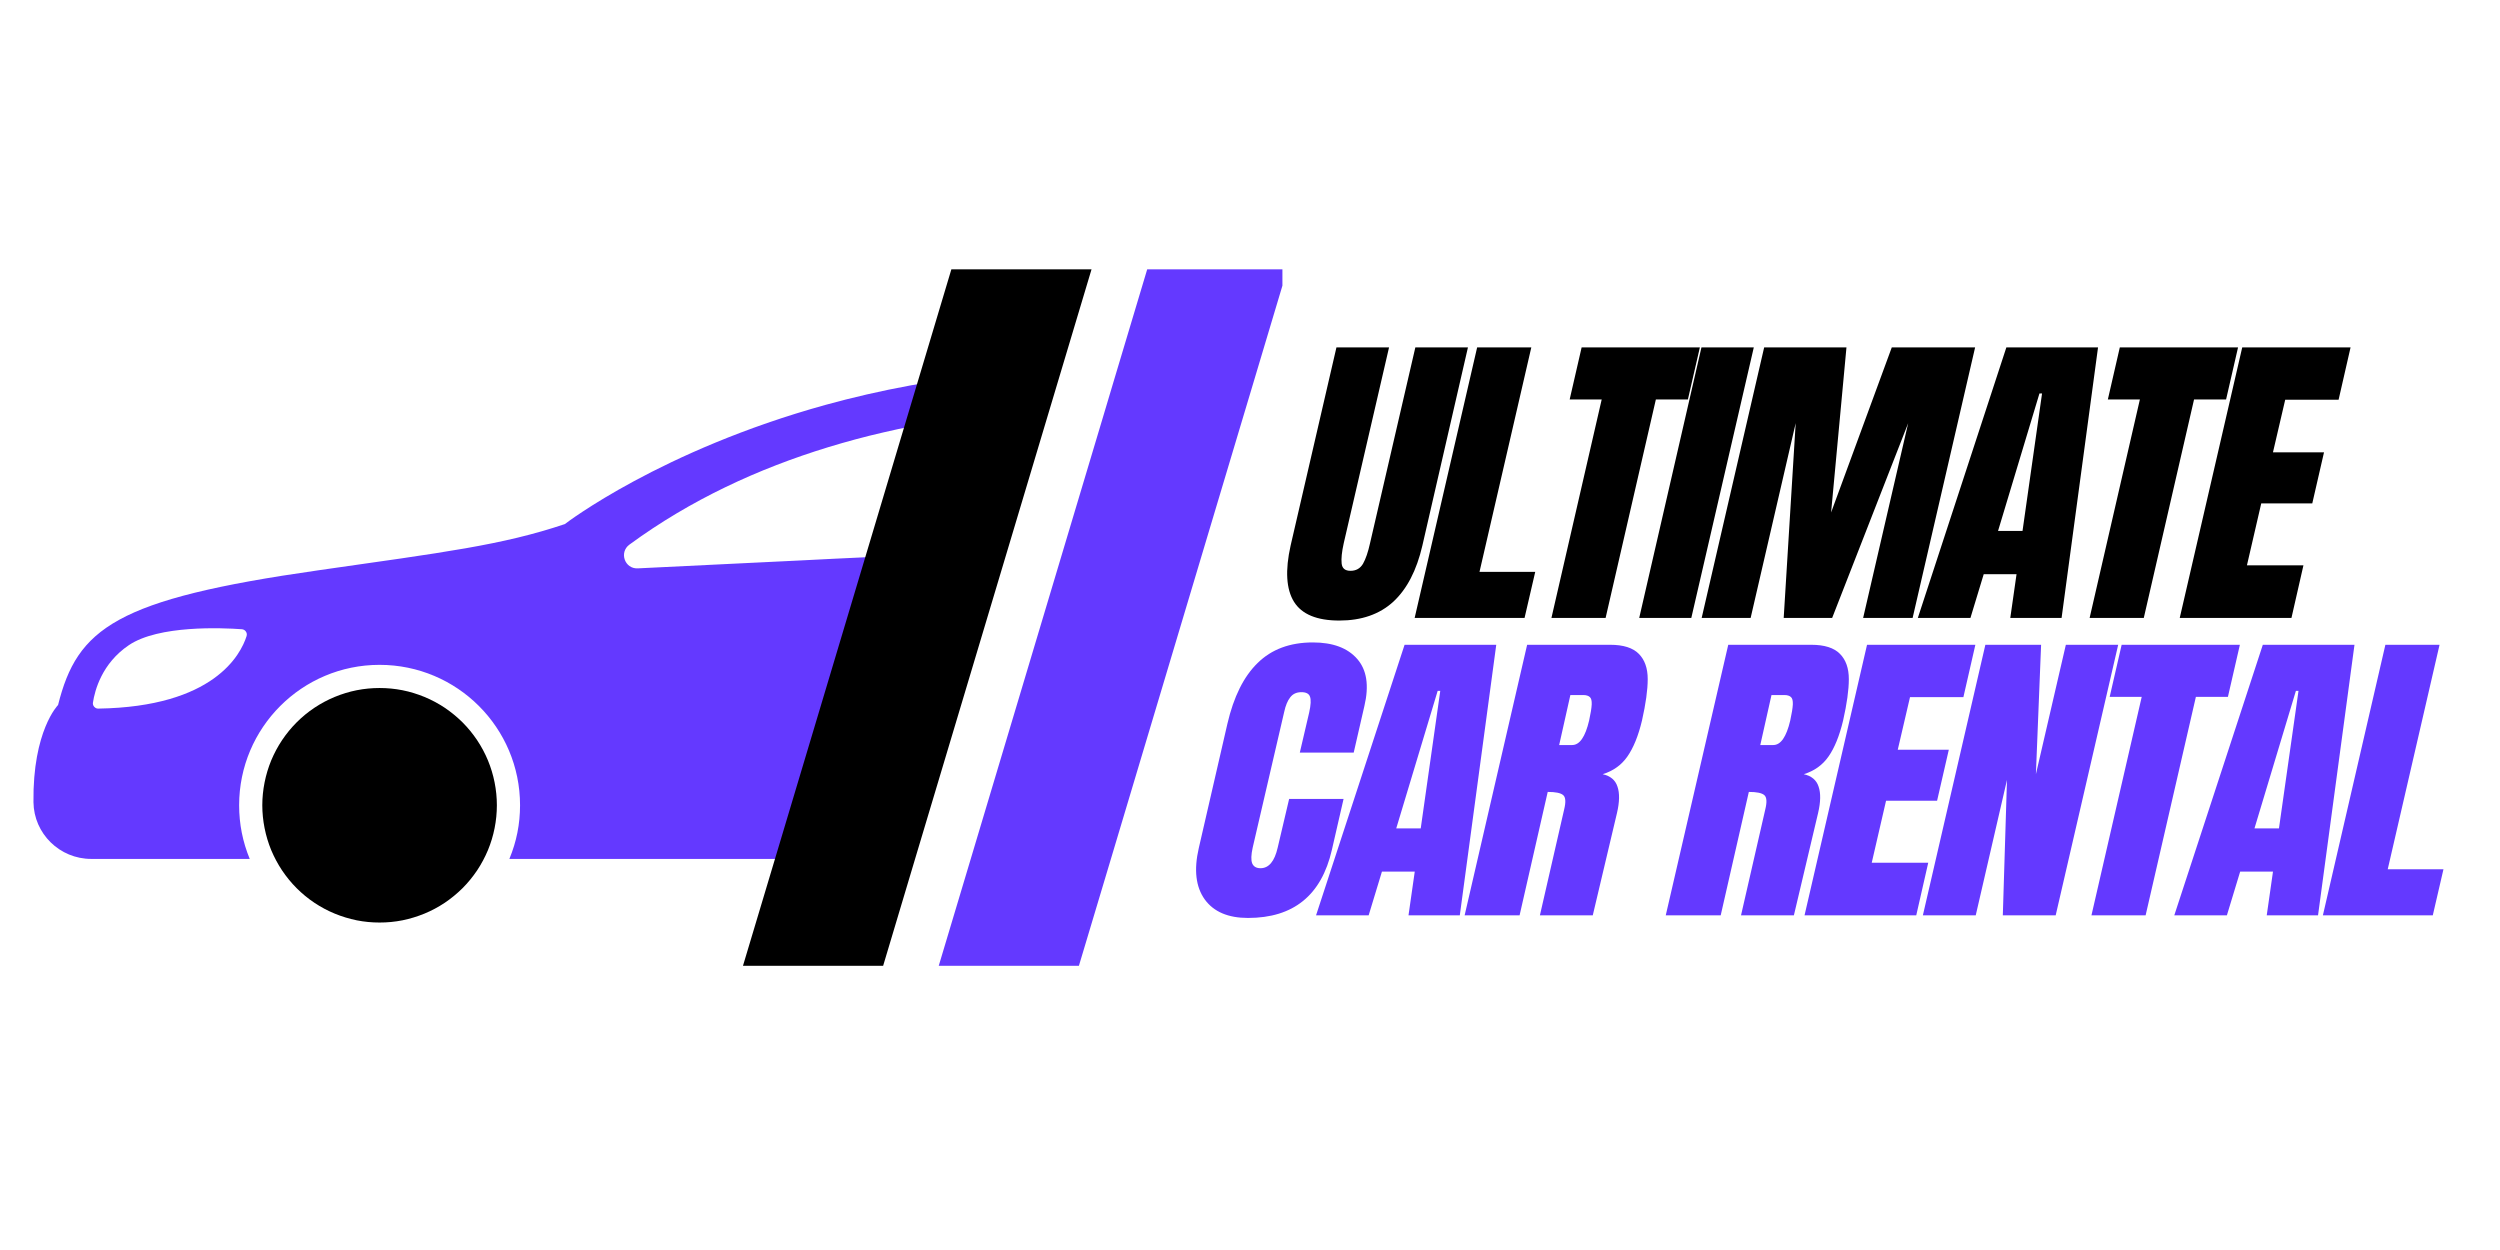 <svg xmlns="http://www.w3.org/2000/svg" xmlns:xlink="http://www.w3.org/1999/xlink" width="200" zoomAndPan="magnify" viewBox="0 0 150 75" height="100" preserveAspectRatio="xMidYMid meet" version="1.0"><defs><g/><clipPath id="0ada80d064"><path d="M 44 16.16 L 66 16.16 L 66 58 L 44 58 Z M 44 16.16 " clip-rule="nonzero"/></clipPath><clipPath id="cf56d9e291"><path d="M 56 16.16 L 76.945 16.16 L 76.945 58 L 56 58 Z M 56 16.16 " clip-rule="nonzero"/></clipPath></defs><path fill="#6439ff" d="M 54.652 23.121 C 52.84 23.453 51.133 23.852 49.531 24.293 C 39.676 27.02 33.977 31.375 33.891 31.445 C 30.117 32.711 26.684 33.133 19.066 34.223 C 6.949 35.953 4.637 37.688 3.484 42.301 C 3.484 42.301 1.957 43.832 2.008 48.129 C 2.031 50.02 3.582 51.535 5.473 51.535 L 14.984 51.535 C 14.559 50.504 14.348 49.434 14.348 48.316 C 14.348 43.664 18.121 39.891 22.773 39.891 C 27.43 39.891 31.203 43.664 31.203 48.316 C 31.203 49.434 30.992 50.504 30.562 51.535 L 54.797 51.535 L 60.336 33.02 L 57.023 33.18 L 51.562 33.453 L 50.078 33.523 L 48.059 33.625 L 45.242 33.762 L 38.266 34.102 C 37.484 34.141 37.133 33.141 37.766 32.676 C 41.441 29.984 45.504 28.113 49.703 26.828 C 50.793 26.496 51.891 26.199 53 25.945 C 53.289 25.875 53.578 25.812 53.867 25.75 C 54.332 25.648 54.797 25.555 55.262 25.469 C 57.715 25 60.18 24.695 62.605 24.508 L 62.891 24.488 L 63.582 22.18 C 60.582 22.27 57.605 22.586 54.652 23.121 Z M 14.793 38.172 C 14.441 39.277 12.832 42.41 5.898 42.516 C 5.801 42.52 5.719 42.48 5.652 42.406 C 5.586 42.332 5.562 42.246 5.578 42.148 C 5.688 41.426 6.113 39.801 7.73 38.711 C 9.512 37.504 13.309 37.668 14.512 37.754 C 14.613 37.762 14.695 37.809 14.754 37.895 C 14.812 37.98 14.824 38.07 14.793 38.172 Z M 14.793 38.172 " fill-opacity="1" fill-rule="nonzero"/><path fill="#000000" d="M 29.812 48.316 C 29.812 48.777 29.766 49.234 29.676 49.688 C 29.586 50.141 29.453 50.582 29.277 51.008 C 29.098 51.434 28.883 51.84 28.625 52.227 C 28.367 52.609 28.078 52.965 27.75 53.293 C 27.422 53.617 27.066 53.91 26.684 54.168 C 26.301 54.422 25.895 54.641 25.469 54.816 C 25.039 54.992 24.602 55.125 24.148 55.219 C 23.695 55.309 23.238 55.352 22.773 55.352 C 22.312 55.352 21.855 55.309 21.402 55.219 C 20.949 55.125 20.508 54.992 20.082 54.816 C 19.656 54.641 19.25 54.422 18.867 54.168 C 18.48 53.91 18.125 53.617 17.801 53.293 C 17.473 52.965 17.184 52.609 16.926 52.227 C 16.668 51.84 16.453 51.434 16.273 51.008 C 16.098 50.582 15.965 50.141 15.875 49.688 C 15.785 49.234 15.738 48.777 15.738 48.316 C 15.738 47.855 15.785 47.398 15.875 46.945 C 15.965 46.492 16.098 46.051 16.273 45.625 C 16.453 45.195 16.668 44.793 16.926 44.406 C 17.184 44.023 17.473 43.668 17.801 43.34 C 18.125 43.016 18.48 42.723 18.867 42.465 C 19.25 42.211 19.656 41.992 20.082 41.816 C 20.508 41.641 20.949 41.504 21.402 41.414 C 21.855 41.324 22.312 41.281 22.773 41.281 C 23.238 41.281 23.695 41.324 24.148 41.414 C 24.602 41.504 25.039 41.641 25.469 41.816 C 25.895 41.992 26.301 42.211 26.684 42.465 C 27.066 42.723 27.422 43.016 27.75 43.34 C 28.078 43.668 28.367 44.023 28.625 44.406 C 28.883 44.793 29.098 45.195 29.277 45.625 C 29.453 46.051 29.586 46.492 29.676 46.945 C 29.766 47.398 29.812 47.855 29.812 48.316 Z M 29.812 48.316 " fill-opacity="1" fill-rule="nonzero"/><g clip-path="url(#0ada80d064)"><path fill="#000000" d="M 65.492 16.16 L 63.508 22.789 L 62.836 25.035 L 60.352 33.336 L 54.961 51.348 L 52.988 57.949 L 44.578 57.949 L 46.555 51.348 L 51.82 33.754 L 54.059 26.262 L 54.824 23.707 L 57.082 16.16 Z M 65.492 16.16 " fill-opacity="1" fill-rule="nonzero"/></g><g clip-path="url(#cf56d9e291)"><path fill="#6439ff" d="M 77.238 16.16 L 75.078 23.383 L 74.465 25.43 L 72.293 32.688 L 66.711 51.348 L 64.734 57.949 L 56.324 57.949 L 58.301 51.348 L 64.258 31.445 L 66.234 24.844 L 66.84 22.812 L 68.832 16.16 Z M 77.238 16.16 " fill-opacity="1" fill-rule="nonzero"/></g><g fill="#000000" fill-opacity="1"><g transform="translate(77.749, 37.077)"><g><path d="M 2.609 0.156 C 1.266 0.156 0.359 -0.219 -0.109 -0.969 C -0.578 -1.727 -0.645 -2.852 -0.312 -4.344 L 2.438 -16.234 L 5.594 -16.234 L 2.875 -4.484 C 2.758 -3.961 2.719 -3.555 2.75 -3.266 C 2.781 -2.973 2.957 -2.828 3.281 -2.828 C 3.613 -2.828 3.863 -2.969 4.031 -3.25 C 4.195 -3.539 4.336 -3.953 4.453 -4.484 L 7.172 -16.234 L 10.328 -16.234 L 7.594 -4.344 C 7.25 -2.852 6.664 -1.727 5.844 -0.969 C 5.02 -0.219 3.941 0.156 2.609 0.156 Z M 2.609 0.156 "/></g></g></g><g fill="#000000" fill-opacity="1"><g transform="translate(86.02, 37.077)"><g><path d="M -1.141 0 L 2.609 -16.234 L 5.859 -16.234 L 2.75 -2.766 L 6.094 -2.766 L 5.453 0 Z M -1.141 0 "/></g></g></g><g fill="#000000" fill-opacity="1"><g transform="translate(92.836, 37.077)"><g><path d="M 0.25 0 L 3.266 -13.109 L 1.344 -13.109 L 2.062 -16.234 L 9.156 -16.234 L 8.438 -13.109 L 6.516 -13.109 L 3.5 0 Z M 0.25 0 "/></g></g></g><g fill="#000000" fill-opacity="1"><g transform="translate(99.634, 37.077)"><g><path d="M -1.281 0 L 2.453 -16.234 L 5.594 -16.234 L 1.844 0 Z M -1.281 0 "/></g></g></g><g fill="#000000" fill-opacity="1"><g transform="translate(103.241, 37.077)"><g><path d="M -1.141 0 L 2.609 -16.234 L 7.547 -16.234 L 6.625 -6.328 L 10.266 -16.234 L 15.266 -16.234 L 11.516 0 L 8.547 0 L 11.25 -11.688 L 6.688 0 L 3.781 0 L 4.5 -11.688 L 1.797 0 Z M -1.141 0 "/></g></g></g><g fill="#000000" fill-opacity="1"><g transform="translate(116.648, 37.077)"><g><path d="M -1.578 0 L 3.734 -16.234 L 9.234 -16.234 L 7.047 0 L 3.969 0 L 4.344 -2.625 L 2.375 -2.625 L 1.578 0 Z M 3.234 -5.219 L 4.703 -5.219 L 5.875 -13.469 L 5.719 -13.469 Z M 3.234 -5.219 "/></g></g></g><g fill="#000000" fill-opacity="1"><g transform="translate(125.127, 37.077)"><g><path d="M 0.25 0 L 3.266 -13.109 L 1.344 -13.109 L 2.062 -16.234 L 9.156 -16.234 L 8.438 -13.109 L 6.516 -13.109 L 3.5 0 Z M 0.25 0 "/></g></g></g><g fill="#000000" fill-opacity="1"><g transform="translate(131.925, 37.077)"><g><path d="M -1.141 0 L 2.609 -16.234 L 9.109 -16.234 L 8.391 -13.094 L 5.188 -13.094 L 4.453 -9.938 L 7.516 -9.938 L 6.812 -6.875 L 3.75 -6.875 L 2.891 -3.156 L 6.281 -3.156 L 5.562 0 Z M -1.141 0 "/></g></g></g><g fill="#6439ff" fill-opacity="1"><g transform="translate(72.27, 54.921)"><g><path d="M 2.609 0.156 C 1.422 0.156 0.555 -0.211 0.016 -0.953 C -0.523 -1.703 -0.645 -2.727 -0.344 -4.031 L 1.375 -11.5 C 1.75 -13.113 2.352 -14.328 3.188 -15.141 C 4.02 -15.961 5.125 -16.375 6.5 -16.375 C 7.695 -16.375 8.582 -16.047 9.156 -15.391 C 9.738 -14.734 9.883 -13.789 9.594 -12.562 L 8.953 -9.766 L 5.719 -9.766 L 6.281 -12.172 C 6.383 -12.629 6.398 -12.945 6.328 -13.125 C 6.266 -13.301 6.094 -13.391 5.812 -13.391 C 5.52 -13.391 5.297 -13.285 5.141 -13.078 C 4.984 -12.879 4.863 -12.586 4.781 -12.203 L 2.891 -4.062 C 2.797 -3.633 2.785 -3.32 2.859 -3.125 C 2.941 -2.926 3.109 -2.828 3.359 -2.828 C 3.859 -2.828 4.203 -3.238 4.391 -4.062 L 5.078 -6.984 L 8.344 -6.984 L 7.641 -3.922 C 7.016 -1.203 5.336 0.156 2.609 0.156 Z M 2.609 0.156 "/></g></g></g><g fill="#6439ff" fill-opacity="1"><g transform="translate(80.541, 54.921)"><g><path d="M -1.578 0 L 3.734 -16.234 L 9.234 -16.234 L 7.047 0 L 3.969 0 L 4.344 -2.625 L 2.375 -2.625 L 1.578 0 Z M 3.234 -5.219 L 4.703 -5.219 L 5.875 -13.469 L 5.719 -13.469 Z M 3.234 -5.219 "/></g></g></g><g fill="#6439ff" fill-opacity="1"><g transform="translate(89.019, 54.921)"><g><path d="M 2.609 -16.234 L 7.594 -16.234 C 8.383 -16.234 8.957 -16.051 9.312 -15.688 C 9.664 -15.332 9.844 -14.828 9.844 -14.172 C 9.844 -13.523 9.727 -12.695 9.5 -11.688 C 9.281 -10.77 8.988 -10.051 8.625 -9.531 C 8.27 -9.02 7.773 -8.664 7.141 -8.469 C 7.609 -8.363 7.906 -8.113 8.031 -7.719 C 8.164 -7.332 8.156 -6.805 8 -6.141 L 6.547 0 L 3.375 0 L 4.828 -6.344 C 4.941 -6.801 4.922 -7.094 4.766 -7.219 C 4.617 -7.344 4.312 -7.406 3.844 -7.406 L 2.156 0 L -1.141 0 Z M 5.312 -10.219 C 5.758 -10.219 6.098 -10.707 6.328 -11.688 C 6.422 -12.113 6.473 -12.438 6.484 -12.656 C 6.492 -12.875 6.457 -13.02 6.375 -13.094 C 6.289 -13.176 6.156 -13.219 5.969 -13.219 L 5.203 -13.219 L 4.531 -10.219 Z M 5.312 -10.219 "/></g></g></g><g fill="#6439ff" fill-opacity="1"><g transform="translate(97.347, 54.921)"><g/></g></g><g fill="#6439ff" fill-opacity="1"><g transform="translate(101.086, 54.921)"><g><path d="M 2.609 -16.234 L 7.594 -16.234 C 8.383 -16.234 8.957 -16.051 9.312 -15.688 C 9.664 -15.332 9.844 -14.828 9.844 -14.172 C 9.844 -13.523 9.727 -12.695 9.5 -11.688 C 9.281 -10.77 8.988 -10.051 8.625 -9.531 C 8.27 -9.02 7.773 -8.664 7.141 -8.469 C 7.609 -8.363 7.906 -8.113 8.031 -7.719 C 8.164 -7.332 8.156 -6.805 8 -6.141 L 6.547 0 L 3.375 0 L 4.828 -6.344 C 4.941 -6.801 4.922 -7.094 4.766 -7.219 C 4.617 -7.344 4.312 -7.406 3.844 -7.406 L 2.156 0 L -1.141 0 Z M 5.312 -10.219 C 5.758 -10.219 6.098 -10.707 6.328 -11.688 C 6.422 -12.113 6.473 -12.438 6.484 -12.656 C 6.492 -12.875 6.457 -13.02 6.375 -13.094 C 6.289 -13.176 6.156 -13.219 5.969 -13.219 L 5.203 -13.219 L 4.531 -10.219 Z M 5.312 -10.219 "/></g></g></g><g fill="#6439ff" fill-opacity="1"><g transform="translate(109.413, 54.921)"><g><path d="M -1.141 0 L 2.609 -16.234 L 9.109 -16.234 L 8.391 -13.094 L 5.188 -13.094 L 4.453 -9.938 L 7.516 -9.938 L 6.812 -6.875 L 3.75 -6.875 L 2.891 -3.156 L 6.281 -3.156 L 5.562 0 Z M -1.141 0 "/></g></g></g><g fill="#6439ff" fill-opacity="1"><g transform="translate(116.513, 54.921)"><g><path d="M -1.141 0 L 2.609 -16.234 L 5.953 -16.234 L 5.641 -8.469 L 7.438 -16.234 L 10.578 -16.234 L 6.828 0 L 3.656 0 L 3.906 -8.125 L 2.031 0 Z M -1.141 0 "/></g></g></g><g fill="#6439ff" fill-opacity="1"><g transform="translate(125.237, 54.921)"><g><path d="M 0.25 0 L 3.266 -13.109 L 1.344 -13.109 L 2.062 -16.234 L 9.156 -16.234 L 8.438 -13.109 L 6.516 -13.109 L 3.5 0 Z M 0.25 0 "/></g></g></g><g fill="#6439ff" fill-opacity="1"><g transform="translate(132.035, 54.921)"><g><path d="M -1.578 0 L 3.734 -16.234 L 9.234 -16.234 L 7.047 0 L 3.969 0 L 4.344 -2.625 L 2.375 -2.625 L 1.578 0 Z M 3.234 -5.219 L 4.703 -5.219 L 5.875 -13.469 L 5.719 -13.469 Z M 3.234 -5.219 "/></g></g></g><g fill="#6439ff" fill-opacity="1"><g transform="translate(140.514, 54.921)"><g><path d="M -1.141 0 L 2.609 -16.234 L 5.859 -16.234 L 2.75 -2.766 L 6.094 -2.766 L 5.453 0 Z M -1.141 0 "/></g></g></g></svg>